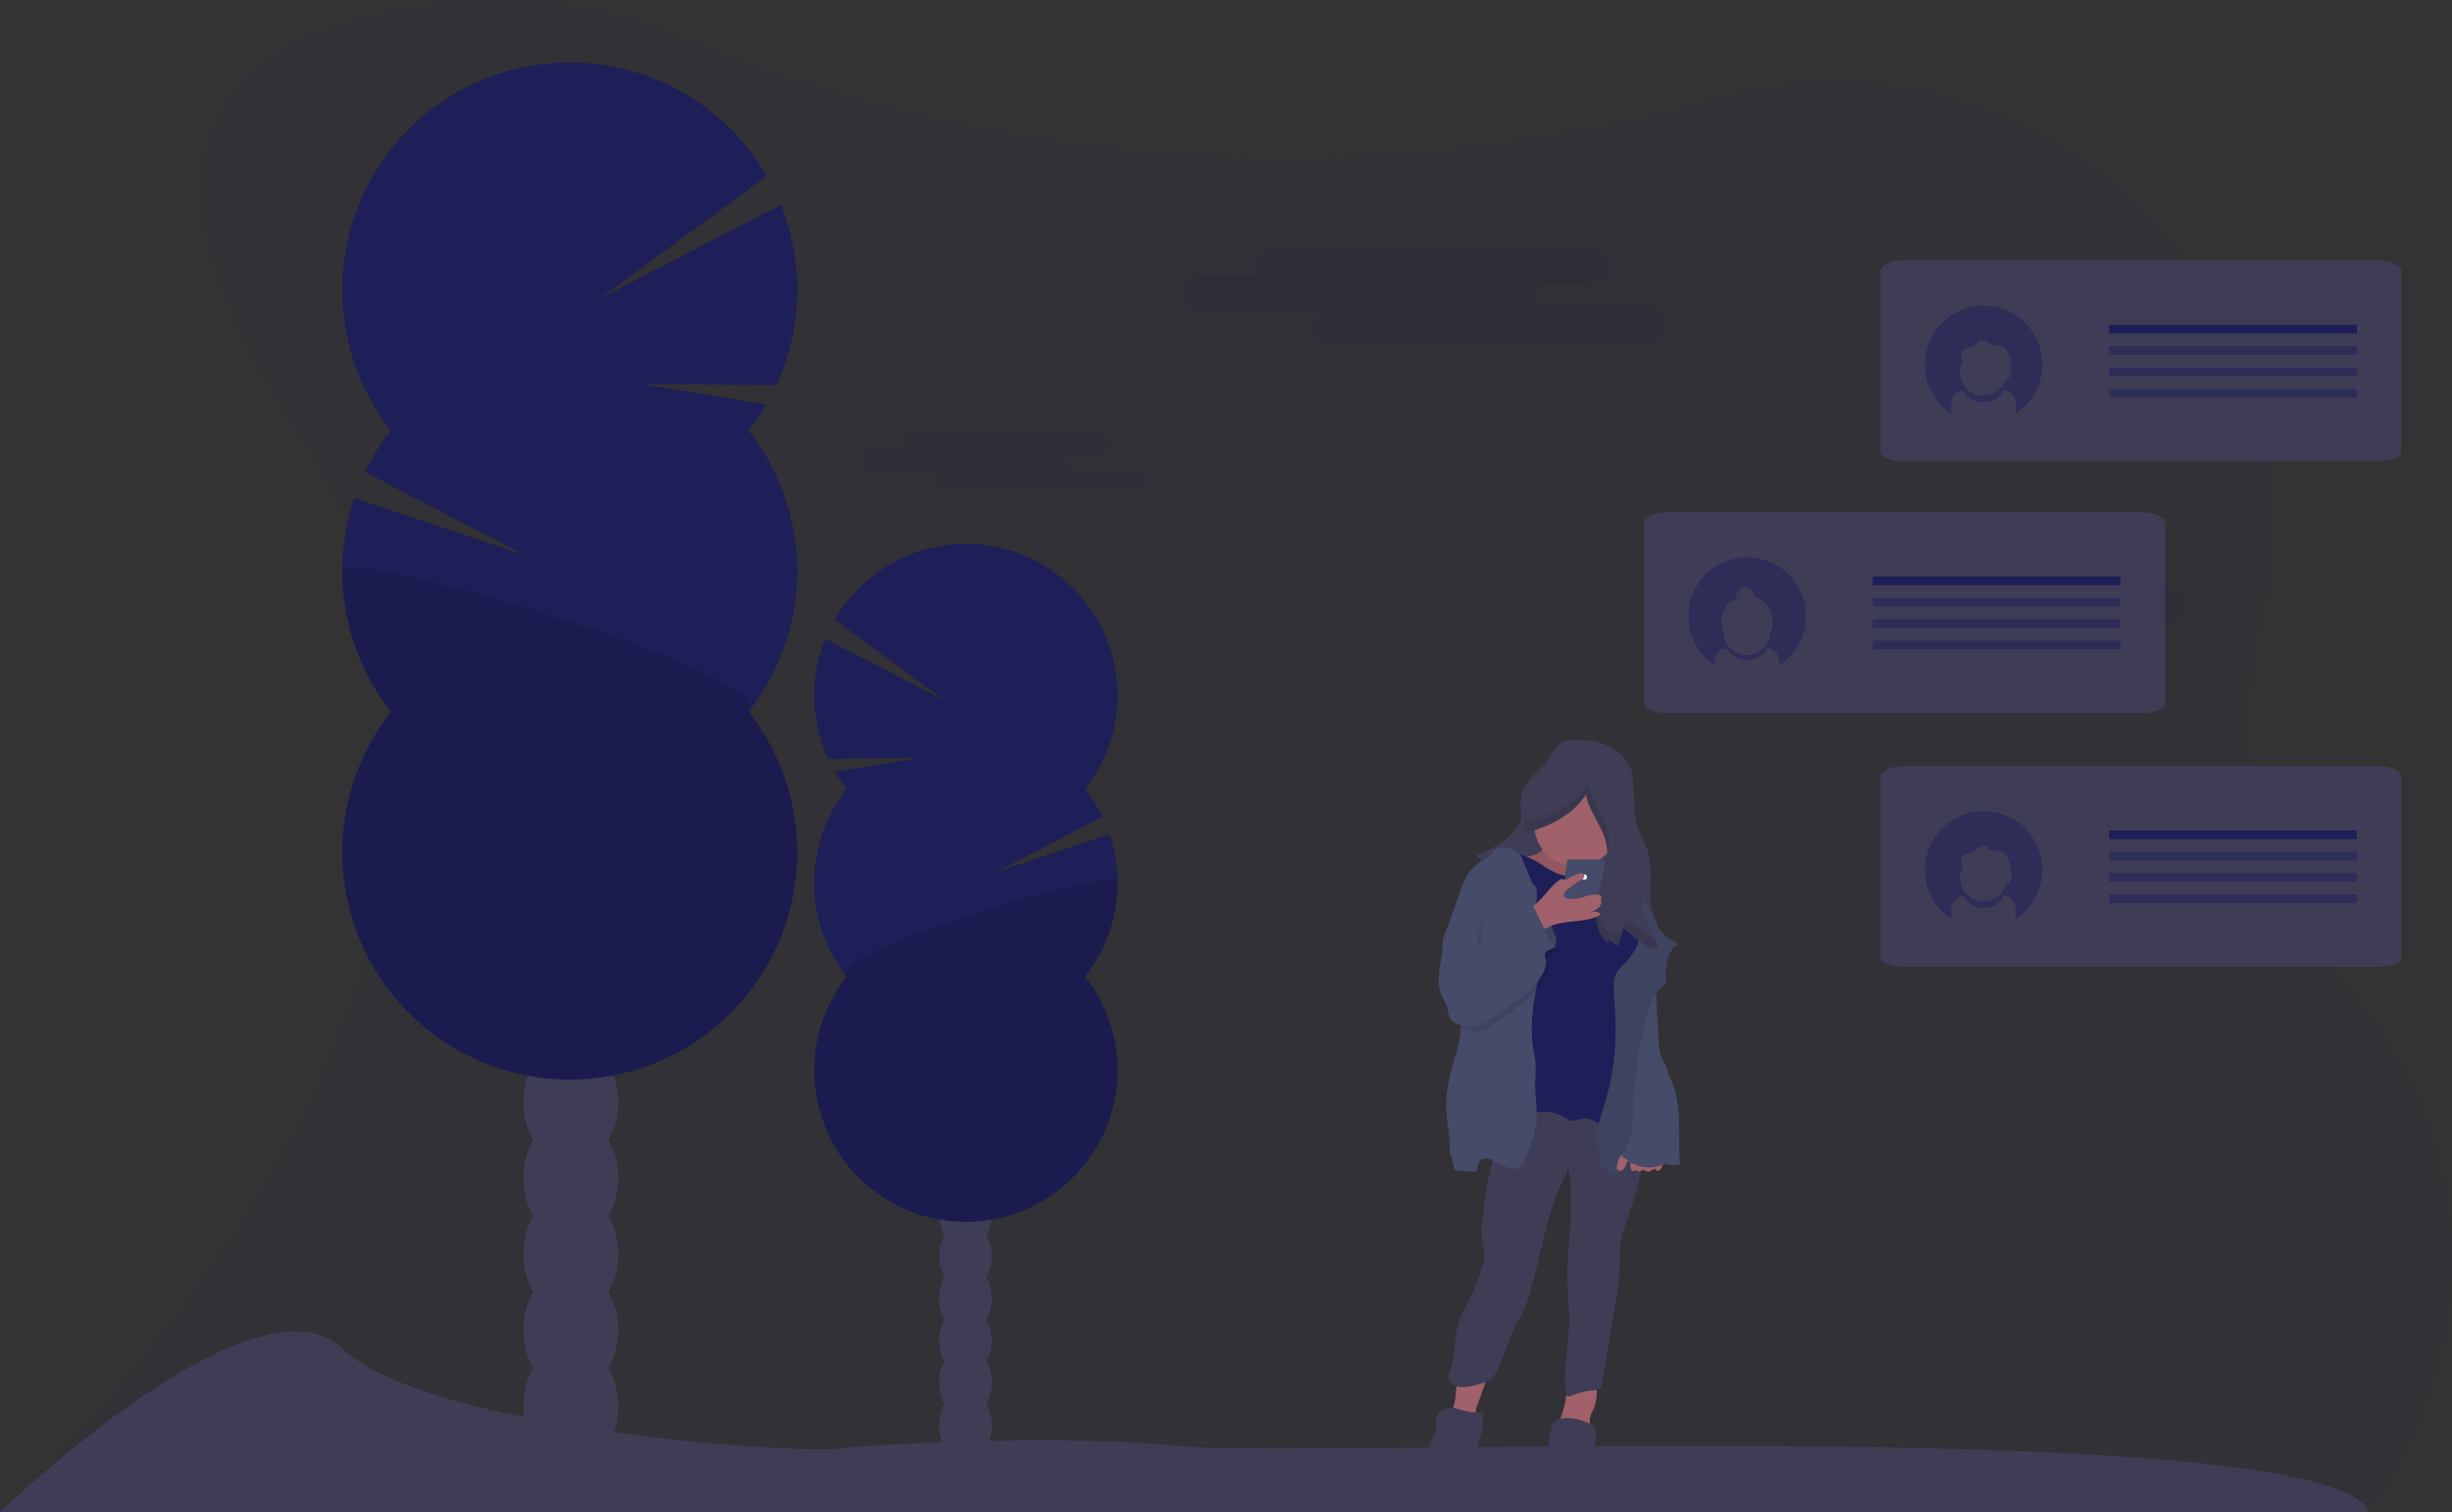 <svg id="abd2d575-db47-4a01-ab9c-7ced98725eec" data-name="Layer 1" xmlns="http://www.w3.org/2000/svg" width="1162" height="716.89" viewBox="0 0 1162 716.89"><rect x="0" y="0" width="1162" height="716.89" fill="#333333" stroke="none"/><title>texting</title><path d="M19,808.44H1142S1240.45,681,1124.57,550c-43-48.58-46.27-108.65-33.39-165C1126,232.68,986.65,97.88,835.46,137.44c-2.88.76-5.79,1.53-8.72,2.33-227.89,62.15-414.47-.31-486.28-31.23a206.52,206.52,0,0,0-90.8-16.78c-80.59,3.6-202.72,34.64-89.28,205.62C320.31,538.42,19,808.44,19,808.44Z" transform="translate(-19 -91.56)" fill="#1e1e58" opacity="0.1"/><ellipse cx="270.5" cy="666.44" rx="22.5" ry="29.45" fill="#3f3d56"/><ellipse cx="270.5" cy="630.44" rx="22.5" ry="29.45" fill="#3f3d56"/><ellipse cx="270.5" cy="594.44" rx="22.5" ry="29.45" fill="#3f3d56"/><ellipse cx="270.5" cy="558.44" rx="22.5" ry="29.45" fill="#3f3d56"/><ellipse cx="270.5" cy="522.44" rx="22.5" ry="29.45" fill="#3f3d56"/><ellipse cx="270.5" cy="486.44" rx="22.5" ry="29.45" fill="#3f3d56"/><ellipse cx="270.5" cy="450.44" rx="22.5" ry="29.45" fill="#3f3d56"/><ellipse cx="457.5" cy="675.44" rx="12.5" ry="16.36" fill="#3f3d56"/><ellipse cx="457.5" cy="655.44" rx="12.5" ry="16.36" fill="#3f3d56"/><ellipse cx="457.5" cy="635.44" rx="12.5" ry="16.36" fill="#3f3d56"/><ellipse cx="457.5" cy="615.44" rx="12.5" ry="16.36" fill="#3f3d56"/><ellipse cx="457.5" cy="595.44" rx="12.5" ry="16.36" fill="#3f3d56"/><ellipse cx="457.5" cy="575.44" rx="12.5" ry="16.36" fill="#3f3d56"/><ellipse cx="457.5" cy="555.44" rx="12.5" ry="16.36" fill="#3f3d56"/><path d="M373.73,295.64a109.12,109.12,0,0,0,8.38-12.33L323,273.6l63.94.47A108,108,0,0,0,389,188.68l-85.79,44.5L382.31,175a107.78,107.78,0,1,0-178,120.62A107.91,107.91,0,0,0,192,315.3l76.74,39.87L186.93,327.7a107.81,107.81,0,0,0,17.38,101.21,107.77,107.77,0,1,0,169.42,0,107.81,107.81,0,0,0,0-133.27Z" transform="translate(-19 -91.56)" fill="#1e1e58"/><path d="M181.24,362.28a107.29,107.29,0,0,0,23.07,66.63,107.77,107.77,0,1,0,169.42,0C388.17,410.57,181.24,350.18,181.24,362.28Z" transform="translate(-19 -91.56)" opacity="0.1"/><path d="M420.28,465.61a70.68,70.68,0,0,1-5.58-8.22l39.41-6.48-42.63.32a72,72,0,0,1-1.37-56.93L467.3,424,414.56,385.2a71.85,71.85,0,1,1,118.67,80.41,71.62,71.62,0,0,1,8.19,13.1l-51.16,26.58L544.81,487a71.85,71.85,0,0,1-11.58,67.48,71.85,71.85,0,1,1-113,0,71.89,71.89,0,0,1,0-88.85Z" transform="translate(-19 -91.56)" fill="#1e1e58"/><path d="M548.61,510a71.57,71.57,0,0,1-15.38,44.43,71.85,71.85,0,1,1-113,0C410.65,542.23,548.61,502,548.61,510Z" transform="translate(-19 -91.56)" opacity="0.1"/><path d="M19,808.44s120.52-117,162.24-77.64,217.87,49.83,234.1,47.51,111.25-6.95,164.56-1.16,542.35-16.22,562.05,31.29Z" transform="translate(-19 -91.56)" fill="#3f3d56"/><path d="M800.08,236h-54.2a9.23,9.23,0,0,0,2-5.8,9.33,9.33,0,0,0-.68-3.47h25a9.27,9.27,0,0,0,0-18.54H622.77a9.3,9.3,0,0,0-9.27,9.27,9.1,9.1,0,0,0,.69,3.47h-25a9.28,9.28,0,0,0,0,18.55h54.2a9.2,9.2,0,0,0-2,5.79,9.3,9.3,0,0,0,9.27,9.27H800.08a9.27,9.27,0,0,0,0-18.54Z" transform="translate(-19 -91.56)" fill="#1e1e58" opacity="0.1"/><path d="M1044.6,369.23H990.4a9.23,9.23,0,0,0,2.05-5.8,9.13,9.13,0,0,0-.68-3.47h25a9.27,9.27,0,0,0,0-18.54H867.3a9.3,9.3,0,0,0-9.27,9.27,9.09,9.09,0,0,0,.68,3.47h-25a9.28,9.28,0,0,0,0,18.55h54.2a9.2,9.2,0,0,0-2,5.79,9.3,9.3,0,0,0,9.27,9.27H1044.6a9.27,9.27,0,1,0,0-18.54Z" transform="translate(-19 -91.56)" fill="#1e1e58" opacity="0.1"/><path d="M555.92,312.84H524.17a5.39,5.39,0,0,0,1.2-3.39,5.53,5.53,0,0,0-.4-2h14.66a5.43,5.43,0,0,0,0-10.86H452a5.45,5.45,0,0,0-5.43,5.43,5.34,5.34,0,0,0,.41,2H432.36a5.43,5.43,0,1,0,0,10.86h31.75a5.39,5.39,0,0,0-1.2,3.39,5.45,5.45,0,0,0,5.43,5.44h87.58a5.44,5.44,0,0,0,0-10.87Z" transform="translate(-19 -91.56)" fill="#1e1e58" opacity="0.1"/><path d="M708.47,755.55a23.78,23.78,0,0,1-1.74,6A43,43,0,0,0,717.34,764a1,1,0,0,0,.68-.1c.27-.21.23-.63.19-1a13.29,13.29,0,0,1,1.1-5.76q3-8.35,5.92-16.72c-3.46-1.57-10.62-.62-13.54,2C709,744.84,709.12,752.17,708.47,755.55Z" transform="translate(-19 -91.56)" fill="#a1616a"/><path d="M758.09,764.88a1.92,1.92,0,0,0-.18.74c0,.89,1.18,1.2,2.07,1.28a56.67,56.67,0,0,1,12.62,2.63c.5-1.48-.2-3.07-.22-4.62,0-2.16,1.27-4.08,2.06-6.09,1.41-3.55,1.3-7.49,1.17-11.31-3.42.23-11.58-1.35-13.49,2.19-1.06,2-1,5-1.48,7.2A55.7,55.7,0,0,1,758.09,764.88Z" transform="translate(-19 -91.56)" fill="#a1616a"/><path d="M737.75,611.19l-9,.53a2.58,2.58,0,0,0-1.64.48,2.46,2.46,0,0,0-.61,1.57c-1.2,9,.91,18.19-.21,27.19-.45,3.54-1.39,7-2.12,10.48-1.23,5.81-1.9,11.72-2.57,17.62a40.19,40.19,0,0,0-.34,8.83c.26,2.48,1,4.9,1.09,7.39a25.7,25.7,0,0,1-1.52,8.64,94,94,0,0,1-5.6,13.87c-1.93,3.87-4.14,7.64-5.31,11.8-1.86,6.62-1,13.83-3.21,20.34-.55,1.6-1.29,3.25-1,4.91.39,2.15,2.48,3.68,4.63,4.09a16.44,16.44,0,0,0,6.49-.49c3.51-.75,7.24-1.62,9.71-4.22a17.78,17.78,0,0,0,3.24-5.82c1.63-4,3.25-8.06,4.74-12.14a46.12,46.12,0,0,1,2.3-5.65c.82-1.56,1.84-3,2.71-4.56a46.34,46.34,0,0,0,3.48-8.4c6.42-19.7,8.38-41,18.08-59.3.46-.87.52-2,1-2.82a29.14,29.14,0,0,1,1.34,9.21,193.59,193.59,0,0,1-.51,21.27c-.4,5.16-1,10.31-1.12,15.49,0,2.36,0,4.73.05,7.1l0,1.93c.08,3.37.16,6.74.49,10.09,1.41,13.84-2.95,27.3-1.38,41.12a2.39,2.39,0,0,0,.46,1.36c.67.72,1.86.33,2.77-.06a29.76,29.76,0,0,1,9.46-2.36,6.38,6.38,0,0,0,2.87-.64c1.44-.86,1.85-2.73,2.11-4.39q3.27-20.19,6.53-40.38a96.54,96.54,0,0,0,1.24-9.73c.25-4.24-.06-8.5.35-12.72.57-6,3-11.7,4.82-17.4.94-3,1.89-5.95,2.75-8.95s1.65-6.11,2.35-9.19c1.2-5.36,2.14-10.89,1.31-16.32s-3.69-10.79-8.51-13.41c-3.53-1.93-7.67-2.22-11.66-2.66-11.39-1.25-22.74-4-34.15-3C741.68,612.07,739.79,611.07,737.75,611.19Z" transform="translate(-19 -91.56)" fill="#3f3d56"/><path d="M712.51,794.74a12.83,12.83,0,0,0,1.42-3l3.69-10a86.92,86.92,0,0,0,3-9.13,42.77,42.77,0,0,0,1.22-11.32,42.15,42.15,0,0,1-11.11-1.56,17.17,17.17,0,0,0-4.22-.89,7.34,7.34,0,0,0-7.12,7.77,11.19,11.19,0,0,1,.16,1.82,5.69,5.69,0,0,1-.52,1.75l-3.94,9.6a21.07,21.07,0,0,0-2,7.4C692.81,796.16,706.84,802.91,712.51,794.74Z" transform="translate(-19 -91.56)" fill="#3f3d56"/><path d="M750.51,793.87a17.17,17.17,0,0,0,0,4.53c.78,4.23,4.87,7.44,9.16,7.74a13.13,13.13,0,0,0,11.11-5.47,11.8,11.8,0,0,0,1.85-3.55,18.43,18.43,0,0,0,.62-3.77l1.59-16.83c.23-2.36,1.19-5.77,0-8-1-1.89-3.43-2.51-5.3-3.22a20.85,20.85,0,0,0-9.82-1.47c-5.83.49-5.77,6.44-6.65,11.19Q751.35,784.4,750.51,793.87Z" transform="translate(-19 -91.56)" fill="#3f3d56"/><path d="M752.24,452.06c-2.69,3.77-6.61,6.54-9.25,10.35a19.45,19.45,0,0,0-3.41,11.85c.09,2.16.54,4.37,0,6.46A11.49,11.49,0,0,1,737,485a35.94,35.94,0,0,1-16.43,10.92c-.77.24-1.73.76-1.54,1.54a1.59,1.59,0,0,0,.71.81l13,9.31c7.63,5.47,15.3,11,23.74,15.09a84.34,84.34,0,0,0,48.5,7.63,25.29,25.29,0,0,1-3.85-11c-.5-4.7.34-9.44.25-14.17a36.62,36.62,0,0,0-3-14c-1.12-2.57-2.54-5-3.4-7.67a39.68,39.68,0,0,1-1.44-10l-.67-11.19a22.58,22.58,0,0,0-.93-6.13,15.19,15.19,0,0,0-2.38-4.22c-4.76-6.22-12-8.88-19.58-9.53-3.31-.28-7.36-.55-10.41.89C755.92,445.07,754.44,449,752.24,452.06Z" transform="translate(-19 -91.56)" fill="#3f3d56"/><path d="M751,492.42a7.43,7.43,0,0,1-4.69,4.36,22.12,22.12,0,0,1-6.54,1L735,498a2.08,2.08,0,0,0-1.47.44,1.72,1.72,0,0,0-.42,1.07c-.3,2.54,1.18,4.91,2.66,7,4.74,6.64,10.42,12.95,17.83,16.34a29.41,29.41,0,0,0,33.9-6.84,3,3,0,0,0,.94-1.67A2.81,2.81,0,0,0,787,512c-1.58-1.17-3.44-1.93-5-3.09a15,15,0,0,1-5.43-8.21,24.7,24.7,0,0,1-.45-9.95c-5.93-1.69-12.39-.35-18.33-2-1.39-.38-4-1.84-5.46-1S751.46,491,751,492.42Z" transform="translate(-19 -91.56)" fill="#a1616a"/><path d="M751,492.42a7.43,7.43,0,0,1-4.69,4.36,22.12,22.12,0,0,1-6.54,1L735,498a2.08,2.08,0,0,0-1.47.44,1.72,1.72,0,0,0-.42,1.07c-.3,2.54,1.18,4.91,2.66,7,4.74,6.64,10.42,12.95,17.83,16.34a29.41,29.41,0,0,0,33.9-6.84,3,3,0,0,0,.94-1.67A2.81,2.81,0,0,0,787,512c-1.58-1.17-3.44-1.93-5-3.09a15,15,0,0,1-5.43-8.21,24.7,24.7,0,0,1-.45-9.95c-5.93-1.69-12.39-.35-18.33-2-1.39-.38-4-1.84-5.46-1S751.46,491,751,492.42Z" transform="translate(-19 -91.56)" opacity="0.1"/><circle cx="747.07" cy="390.79" r="19.97" fill="#a1616a"/><path d="M780.6,502.7a65.52,65.52,0,0,1-11.46,3.72,22.06,22.06,0,0,1-11.9-.65,41.43,41.43,0,0,1-7.37-4.2c-4.14-2.65-8.66-5-13.56-5.48-2.29-.24-4.79,0-6.6,1.42a9,9,0,0,0-2.91,6c-.66,4.76.47,9.56,1.48,14.26,3.83,17.85,6,36.52,1.71,54.28-2.25,9.43.18,19.24.51,28.93a34.62,34.62,0,0,0,1.31,9.85c1.05,3.15,3.17,6.1,6.23,7.39,2.85,1.2,6.08.83,9.16.58,3.67-.29,7.5-.34,10.83,1.2,2.36,1.1,4.57,3,7.15,2.77,1.32-.12,2.52-.8,3.83-1,2.63-.44,5.15,1,7.54,2.18a46.66,46.66,0,0,0,19,4.81c3.37-7.93,1.63-16.85,2-25.46.15-3.22.63-6.42.82-9.64a107.82,107.82,0,0,0-.15-11.65L797,555.81c-.35-7.13,3.29-14.11,3-21.23a64.26,64.26,0,0,0-1.37-9.86c-.22-1.1-.45-2.19-.76-3.26-2.2-7.51-8.53-13-14.58-17.93A2.93,2.93,0,0,0,780.6,502.7Z" transform="translate(-19 -91.56)" fill="#1e1e58"/><path d="M747.22,619.63c.08,7-2.44,13.77-4.91,20.34-.76,2-1.69,4.22-3.63,5.15s-4.11.33-6-.41a40.37,40.37,0,0,1-5.13-2.37c-1.74-1-3.7-2.07-5.57-1.43-2.29.78-3,3.63-3.31,6a63.45,63.45,0,0,1-9.35-.57,1.76,1.76,0,0,1-.82-.26,1.73,1.73,0,0,1-.52-1.12c-.32-1.67-.65-3.33-1-5-.1-.52-.48-1.21-1-1,.42-6.48-.93-12.93-1.42-19.4a51.45,51.45,0,0,1,.1-9.85,95.42,95.42,0,0,1,1.88-9.73c1.54-6.86,4.5-13.83,4.67-20.79a23.49,23.49,0,0,0-.27-4.18q-2.12-13.09-4.22-26.2c-.36-2.18-.71-4.38-1.22-6.53-.38-1.6-.74-3.15-1.15-4.69-.25-.94-.52-1.87-.83-2.81q4-11,8-22a40.43,40.43,0,0,1,2.2-5.27,20.62,20.62,0,0,1,8.95-8.73,8.07,8.07,0,0,0,3-2c.39-.51.63-1.13,1-1.66,1.41-2,4.3-2.16,6.71-1.72,2.21.39,4.5,1.23,5.84,3A11.77,11.77,0,0,1,740.5,499q2.4,5.82,4.82,11.63c1.37.66,2,2.45,2,4,0,2.88-.41,5.75-.29,8.63,0,.21,0,.41.06.62.36,2.59,2.19,4.77,2.81,7.37,2.38,9.95-1.09,20.19-3.13,30.25-.08.4-.16.79-.23,1.19a90.88,90.88,0,0,0-1.6,17.73,50.68,50.68,0,0,0,.52,7.38c.33,2.15.86,4.27,1.1,6.44a59.58,59.58,0,0,1,0,9.06C746.28,608.71,747.16,614.16,747.22,619.63Z" transform="translate(-19 -91.56)" fill="#454b69"/><path d="M755.46,533.92a8.61,8.61,0,0,1,1.14,4,2.66,2.66,0,0,1-.6,1.66,2.5,2.5,0,0,1-2.29.63,6.29,6.29,0,0,1-2.23-1,5.17,5.17,0,0,1-2.13-2.14,5.57,5.57,0,0,1-.32-1.34l-.53-3.38a4.31,4.31,0,0,1,0-2c.45-1.39,2.47-3.85,4-2.65S754.71,532.32,755.46,533.92Z" transform="translate(-19 -91.56)" fill="#454b69"/><path d="M814,539.48c-.59-1.54-2.35-2.19-3.79-3-3-1.67-5.08-4.59-6.66-7.63s-2.76-6.28-4.47-9.24a3.6,3.6,0,0,0-1.14-1.36,1.38,1.38,0,0,0-1.66.1,1.8,1.8,0,0,0-.37.95c-.36,2.21.27,4.44.61,6.65a25.92,25.92,0,0,1-6.34,21c-2.07,2.29-4.64,4.3-5.75,7.18a16.91,16.91,0,0,0-.6,7l.69,12.76a120.6,120.6,0,0,1-4.35,38.49c-2,7.2-5.38,14.47-4,21.81.52,2.81,1.74,5.6,1.24,8.42a2.87,2.87,0,0,0,0,1.64,2.39,2.39,0,0,0,1,.93l6.65,4.34,6-17.77a32.86,32.86,0,0,0,1.33-4.65,35.54,35.54,0,0,0,.39-5.46,230.54,230.54,0,0,1,6.17-47.44,36.41,36.41,0,0,1,2-6.56c1.73-3.89,4.64-7.11,7.51-10.27.07-1.47-.12-2.94,0-4.42a28.29,28.29,0,0,1,1.09-7.62C810.33,542.9,811.67,540.56,814,539.48Z" transform="translate(-19 -91.56)" fill="#454b69"/><path d="M803.91,556.08a90.29,90.29,0,0,0,.19,12.63l1,16.74a24.07,24.07,0,0,0,1,6.61c.8,2.28,2.28,4.28,3.05,6.58.26.78.44,1.6.7,2.39.33,1,.78,1.87,1.2,2.8,2.7,6.11,3.44,12.89,3.63,19.56s-.15,13.36.53,20a12.07,12.07,0,0,1-5.31.26,7.43,7.43,0,0,0-2-.27,6.31,6.31,0,0,0-1.68.48,17.31,17.31,0,0,1-14.53-1.3,29,29,0,0,1-3.71-2.72,11.37,11.37,0,0,1-2.54-2.69,10,10,0,0,1-1.15-4.86c-.23-6.79,2-13.39,3.51-20a185.9,185.9,0,0,0,3-19.39c1.11-9.53.81-19.33,3-28.68a7.9,7.9,0,0,1,1.6-3.71,8,8,0,0,1,2.58-1.66C799.93,557.9,801.92,557,803.91,556.08Z" transform="translate(-19 -91.56)" fill="#454b69"/><path d="M814,539.48c-.59-1.54-2.35-2.19-3.79-3-3-1.67-5.08-4.59-6.66-7.63s-2.76-6.28-4.47-9.24a3.6,3.6,0,0,0-1.14-1.36,1.38,1.38,0,0,0-1.66.1,1.8,1.8,0,0,0-.37.95c-.36,2.21.27,4.44.61,6.65a25.92,25.92,0,0,1-6.34,21c-2.07,2.29-4.64,4.3-5.75,7.18a16.91,16.91,0,0,0-.6,7l.69,12.76a120.6,120.6,0,0,1-4.35,38.49c-2,7.2-5.38,14.47-4,21.81.52,2.81,1.74,5.6,1.24,8.42a2.87,2.87,0,0,0,0,1.64,2.39,2.39,0,0,0,1,.93l6.65,4.34,6-17.77a32.86,32.86,0,0,0,1.33-4.65,35.54,35.54,0,0,0,.39-5.46,230.54,230.54,0,0,1,6.17-47.44,36.41,36.41,0,0,1,2-6.56c1.73-3.89,4.64-7.11,7.51-10.27.07-1.47-.12-2.94,0-4.42a28.29,28.29,0,0,1,1.09-7.62C810.33,542.9,811.67,540.56,814,539.48Z" transform="translate(-19 -91.56)" opacity="0.1"/><path d="M806.59,644.53a3.57,3.57,0,0,1-1.3,1.88c-.67.38-1.76.06-1.82-.71-1.12-.15-2,1.17-3.08,1.26s-2.08-1-3.14-.76c-.68.18-1.32.9-1.94.58-.26-.13-.42-.41-.69-.51-.43-.14-.84.26-1.28.36-.93.21-1.61-.93-1.64-1.88s.25-2-.19-2.82a.6.6,0,0,0-.29-.32c-.3-.14-.63.14-.83.41-.74,1-.95,2.39-1.7,3.43s-2.54,1.53-3.22.45a2.55,2.55,0,0,1-.14-1.81c.45-2.56,1.45-5.31,3.75-6.51,2-1,4.4-.62,6.6-.16q4.59,1,9.17,2.07c.81.19,2.75.29,3.1,1.23S806.91,643.73,806.59,644.53Z" transform="translate(-19 -91.56)" fill="#a1616a"/><path d="M770.57,468.25c1,5.39,4.08,10.14,6.55,15.05s4.44,10.49,3.1,15.81a55,55,0,0,1-2,5.39,50.92,50.92,0,0,0-2.06,9.58c-.66,4.42-1.32,8.91-.79,13.35s2.42,8.9,6,11.6l-.28-2a22.23,22.23,0,0,1,4.23,2.91,26.86,26.86,0,0,0,3-8.15l6.79,5.27c3,2.3,6.36,4.72,10.08,4.26l-3-6.91c-.83-1.92-1.66-3.83-2.64-5.68a17.87,17.87,0,0,1-1.62-3.46,15.61,15.61,0,0,1-.44-3.2,223.13,223.13,0,0,0-9.82-52,43.35,43.35,0,0,0-4.73-11A13.78,13.78,0,0,0,779,455c-2.49-1.59-5.55-1.93-8.49-2.23a26.19,26.19,0,0,0-6.19-.14,19,19,0,0,0-6,2.06,32,32,0,0,0-13.84,13.73,27.2,27.2,0,0,0-3.13,13.89c.39,5.1,5.25,2.78,8.53,1.51C758,480.65,765.8,475.73,770.57,468.25Z" transform="translate(-19 -91.56)" fill="#3f3d56"/><path d="M755.46,533.92a8.61,8.61,0,0,1,1.14,4,2.66,2.66,0,0,1-.6,1.66,2.5,2.5,0,0,1-2.29.63,6.29,6.29,0,0,1-2.23-1,5.17,5.17,0,0,1-2.13-2.14,5.57,5.57,0,0,1-.32-1.34l-.53-3.38a4.31,4.31,0,0,1,0-2c.45-1.39,2.47-3.85,4-2.65S754.71,532.32,755.46,533.92Z" transform="translate(-19 -91.56)" opacity="0.1"/><polygon points="742.71 407.39 738.96 435.48 755.44 434.48 760.8 407.39 742.71 407.39" fill="#454b69"/><circle cx="750.82" cy="415.75" r="1.25" fill="#fff"/><g opacity="0.1"><path d="M780.65,495.73c.17-.49.32-1,.45-1.48,1.33-5.33-.64-10.91-3.11-15.82s-5.51-9.65-6.54-15.05c-4.77,7.48-12.55,12.4-20.68,15.56-3.28,1.27-8.15,3.58-8.54-1.51a20.47,20.47,0,0,1,0-3.41,23.69,23.69,0,0,0-.9,8.15c.39,5.1,5.25,2.78,8.53,1.51,8.14-3.15,15.91-8.07,20.68-15.55,1,5.39,4.08,10.14,6.55,15C779.09,487.09,780.74,491.43,780.65,495.73Z" transform="translate(-19 -91.56)"/><path d="M796,532.2q-3.4-2.62-6.79-5.27a26.78,26.78,0,0,1-3,8.16,22,22,0,0,0-4.23-2.92l.28,2c-3.56-2.7-5.45-7.16-6-11.6s.12-8.93.78-13.35c.07-.48.15-1,.22-1.44-.47,2-.78,4.11-1.09,6.18-.66,4.43-1.32,8.91-.79,13.35s2.42,8.9,6,11.6l-.28-2a22.75,22.75,0,0,1,4.23,2.92,27,27,0,0,0,3-8.15q3.4,2.63,6.79,5.27c3,2.29,6.36,4.72,10.08,4.26l-2.16-5C800.49,535.58,798.13,533.86,796,532.2Z" transform="translate(-19 -91.56)"/></g><path d="M752.67,513.9a23.59,23.59,0,0,1,5.59-5.34,1.68,1.68,0,0,1,1.15-.32c.32.07.59.31.92.37a1.83,1.83,0,0,0,1.08-.26l4.62-2.22a4.9,4.9,0,0,1,2.21-.64,1.62,1.62,0,0,1,1.61,1.39c0,.86-.85,1.44-1.61,1.87a43.21,43.21,0,0,0-6.48,4.52c-1,.89-2.14,2.36-1.36,3.5a3,3,0,0,0,2.54.85,20.39,20.39,0,0,0,5-.38c1.32-.33,2.56-.92,3.89-1.23a19.13,19.13,0,0,1,3.71-.37,3,3,0,0,1,2.09.45c.55.47.5,1.6-.21,1.74,1,1.33.12,3.29-1.19,4.29s-3,1.41-4.37,2.26c1.6-.57,3.49-1.12,4.91-.18a1,1,0,0,1,.45.56c.09.47-.41.83-.85,1-6.56,3.06-14.33,2-21.2,4.27a22.55,22.55,0,0,0-7.88,4.55c1.07-1-5.52-8-4.95-10,.46-1.64,3.77-3.73,5-5Q750.1,516.89,752.67,513.9Z" transform="translate(-19 -91.56)" fill="#a1616a"/><path d="M752.42,545.69a5.34,5.34,0,0,0,.35,2.68c.54,2.26-.25,4.63-1.34,6.69a29,29,0,0,1-4.68,6.39,61.7,61.7,0,0,1-7.06,6.26,152,152,0,0,1-15.4,10.62,12.82,12.82,0,0,1-4.45,1.95,13.33,13.33,0,0,1-3.73-.06,21.53,21.53,0,0,1-4.89-1,23.49,23.49,0,0,0-.27-4.18q-2.12-13.09-4.22-26.2c-.36-2.18-.71-4.38-1.22-6.53-.38-1.6-.74-3.15-1.15-4.69,0,0,0-.08,0-.11,1-2.52,3.93-4.12,4.22-6.8,4.23-.4,8.2-.87,12.44-1.26a28,28,0,0,1-.81,11.84,1.55,1.55,0,0,0,1.55-.95c.31-.57.41-1.23.67-1.83,1-2.28,3.93-2.82,6-4.14,3.64-2.26,5.21-7.16,9.13-8.86a1.43,1.43,0,0,1,.92-.16c.86.23,1,1.74,1.93,1.68a1.32,1.32,0,0,0,.74-.42c1.6-1.45,3.6-2.65,5.19-4.09.22.43.43.86.64,1.29q3.34,6.76,6.67,13.53c.87,1.76,1.84,3.63,3.57,4.56C756.55,543.9,753.05,543.66,752.42,545.69Z" transform="translate(-19 -91.56)" opacity="0.1"/><path d="M707.37,528.6c-.28,2.69-3.23,4.29-4.22,6.81a12.2,12.2,0,0,0-.49,4.14c-.1,4-1,7.82-1.5,11.73s-.6,8,.84,11.68c.86,2.18,2.24,4.16,2.83,6.43.4,1.52.43,3.16,1.14,4.56,1.55,3,5.5,3.78,8.89,4.15a13.33,13.33,0,0,0,3.73.06,13,13,0,0,0,4.46-1.95,152.94,152.94,0,0,0,15.39-10.62c4.57-3.57,9-7.53,11.74-12.65,1.09-2.06,1.88-4.43,1.35-6.69a5.13,5.13,0,0,1-.35-2.68c.63-2,4.12-1.79,4.88-3.78-1.73-.92-2.7-2.79-3.56-4.55l-7.31-14.83c-1.6,1.45-3.6,2.65-5.19,4.1a1.38,1.38,0,0,1-.75.42c-.89.06-1.07-1.45-1.93-1.68a1.46,1.46,0,0,0-.91.15c-3.93,1.71-5.5,6.61-9.14,8.87-2.12,1.32-5,1.86-6,4.14-.26.59-.36,1.26-.67,1.83a1.55,1.55,0,0,1-1.55,1,27.88,27.88,0,0,0,.81-11.84C715.58,527.74,711.61,528.21,707.37,528.6Z" transform="translate(-19 -91.56)" fill="#454b69"/><path d="M806.24,643.86c.27-.1.54-.21.81-.29a3.32,3.32,0,0,0,.9-3.6c-.35-.94-2.29-1-3.1-1.23q-4.58-1.1-9.17-2.06c-2.2-.47-4.61-.88-6.6.15-.74.39-1.35,1.69-1.85,2.35l.77.66c.83.69,1.68,1.37,2.56,2a.63.63,0,0,1,.66-.21.6.6,0,0,1,.29.32,2,2,0,0,1,.21.63A17.26,17.26,0,0,0,806.24,643.86Z" transform="translate(-19 -91.56)" fill="#454b69"/><path d="M1157,459.81v85.44c0,2.54-4.76,4.61-10.65,4.61H920.81c-5.89,0-10.66-2.07-10.66-4.61V459.81c0-2.55,4.77-5.14,10.66-5.14h225.55C1152.25,454.67,1157,457.26,1157,459.81Z" transform="translate(-19 -91.56)" fill="#3f3d56"/><rect x="999.49" y="393.65" width="117.48" height="4.15" fill="#1e1e58"/><rect x="999.49" y="403.75" width="117.48" height="4.15" fill="#1e1e58" opacity="0.5"/><rect x="999.49" y="413.86" width="117.48" height="4.15" fill="#1e1e58" opacity="0.5"/><rect x="999.49" y="423.97" width="117.48" height="4.15" fill="#1e1e58" opacity="0.5"/><path d="M959.05,476.09a27.85,27.85,0,0,0-15.35,51.1v-4.72a6.34,6.34,0,0,1,5.57-6.27,11,11,0,0,0,19.38,0,6.35,6.35,0,0,1,5.58,6.27v4.84a27.86,27.86,0,0,0-15.18-51.22Zm12.25,34a1.72,1.72,0,0,1-.37.48,1.6,1.6,0,0,1-.81.27,5.24,5.24,0,0,1-.56,0,11.05,11.05,0,0,1-21.65-3.14,10.91,10.91,0,0,1,1.44-5.44,1.25,1.25,0,0,1-.12-.08c-1.39-1.15-1-4.15.36-5.11a7.58,7.58,0,0,1,2.29-.84,10.11,10.11,0,0,0,5.8-4.43,9.44,9.44,0,0,1-.06,1.68,2.45,2.45,0,0,1,3.5-.12,6.67,6.67,0,0,0,1,1.12,2.78,2.78,0,0,0,1.24.35l2.77.36a4,4,0,0,1,4.21,3,27.71,27.71,0,0,1,1.82,5.87A9.39,9.39,0,0,1,971.3,510.1Z" transform="translate(-19 -91.56)" fill="#1e1e58" opacity="0.5"/><path d="M1157,220.13v85.45c0,2.54-4.76,4.61-10.65,4.61H920.81c-5.89,0-10.66-2.07-10.66-4.61V220.13c0-2.54,4.77-5.14,10.66-5.14h225.55C1152.25,215,1157,217.59,1157,220.13Z" transform="translate(-19 -91.56)" fill="#3f3d56"/><rect x="999.49" y="153.97" width="117.48" height="4.15" fill="#1e1e58"/><rect x="999.49" y="164.08" width="117.48" height="4.15" fill="#1e1e58" opacity="0.5"/><rect x="999.49" y="174.19" width="117.48" height="4.15" fill="#1e1e58" opacity="0.5"/><rect x="999.49" y="184.29" width="117.48" height="4.15" fill="#1e1e58" opacity="0.5"/><path d="M959.05,236.42a27.85,27.85,0,0,0-15.35,51.1V282.8a6.33,6.33,0,0,1,5.57-6.27,11,11,0,0,0,19.38,0,6.34,6.34,0,0,1,5.58,6.27v4.83a27.85,27.85,0,0,0-15.18-51.21Zm12.25,34a1.47,1.47,0,0,1-.37.48,1.51,1.51,0,0,1-.81.27,5.24,5.24,0,0,1-.56,0,11.05,11.05,0,0,1-21.65-3.13,10.88,10.88,0,0,1,1.44-5.44l-.12-.08c-1.39-1.16-1-4.15.36-5.11a7.33,7.33,0,0,1,2.29-.84,10.12,10.12,0,0,0,5.8-4.44,9.52,9.52,0,0,1-.06,1.69,2.46,2.46,0,0,1,3.5-.13,6.3,6.3,0,0,0,1,1.12,2.92,2.92,0,0,0,1.24.36l2.77.35a5.36,5.36,0,0,1,3.16,1.14,5.23,5.23,0,0,1,1.05,1.87,28,28,0,0,1,1.82,5.88A9.36,9.36,0,0,1,971.3,270.42Z" transform="translate(-19 -91.56)" fill="#1e1e58" opacity="0.5"/><path d="M1045,339.47v85.45c0,2.54-4.77,4.6-10.66,4.6H808.76c-5.88,0-10.65-2.06-10.65-4.6V339.47c0-2.55,4.77-5.14,10.65-5.14h225.55C1040.2,334.33,1045,336.92,1045,339.47Z" transform="translate(-19 -91.56)" fill="#3f3d56"/><rect x="887.44" y="273.31" width="117.48" height="4.15" fill="#1e1e58"/><path d="M847,355.75a27.86,27.86,0,0,0-15.36,51.1V405a6.33,6.33,0,0,1,5.57-6.27,11.06,11.06,0,0,0,19.39,0,6.33,6.33,0,0,1,5.57,6.27v2A27.85,27.85,0,0,0,847,355.75Zm10.92,35.32a11,11,0,0,1-22,0,12.11,12.11,0,0,1,6.34-16.19,3.68,3.68,0,0,1,3.1-5.68l.26,0a3.67,3.67,0,0,0-2.93,5.49l.11,0a3.54,3.54,0,0,1-.07-.73,3.6,3.6,0,0,1,.69-2.14,3.67,3.67,0,0,1,3.52-2.6l.26,0a3.66,3.66,0,0,0-2.81,1.64,3.68,3.68,0,0,1,5.71,3.08,2.73,2.73,0,0,1,0,.41,12.11,12.11,0,0,1,7.88,16.72Z" transform="translate(-19 -91.56)" fill="#1e1e58" opacity="0.5"/><rect x="887.44" y="283.42" width="117.48" height="4.15" fill="#1e1e58" opacity="0.5"/><rect x="887.44" y="293.52" width="117.48" height="4.15" fill="#1e1e58" opacity="0.5"/><rect x="887.44" y="303.63" width="117.48" height="4.15" fill="#1e1e58" opacity="0.5"/></svg>